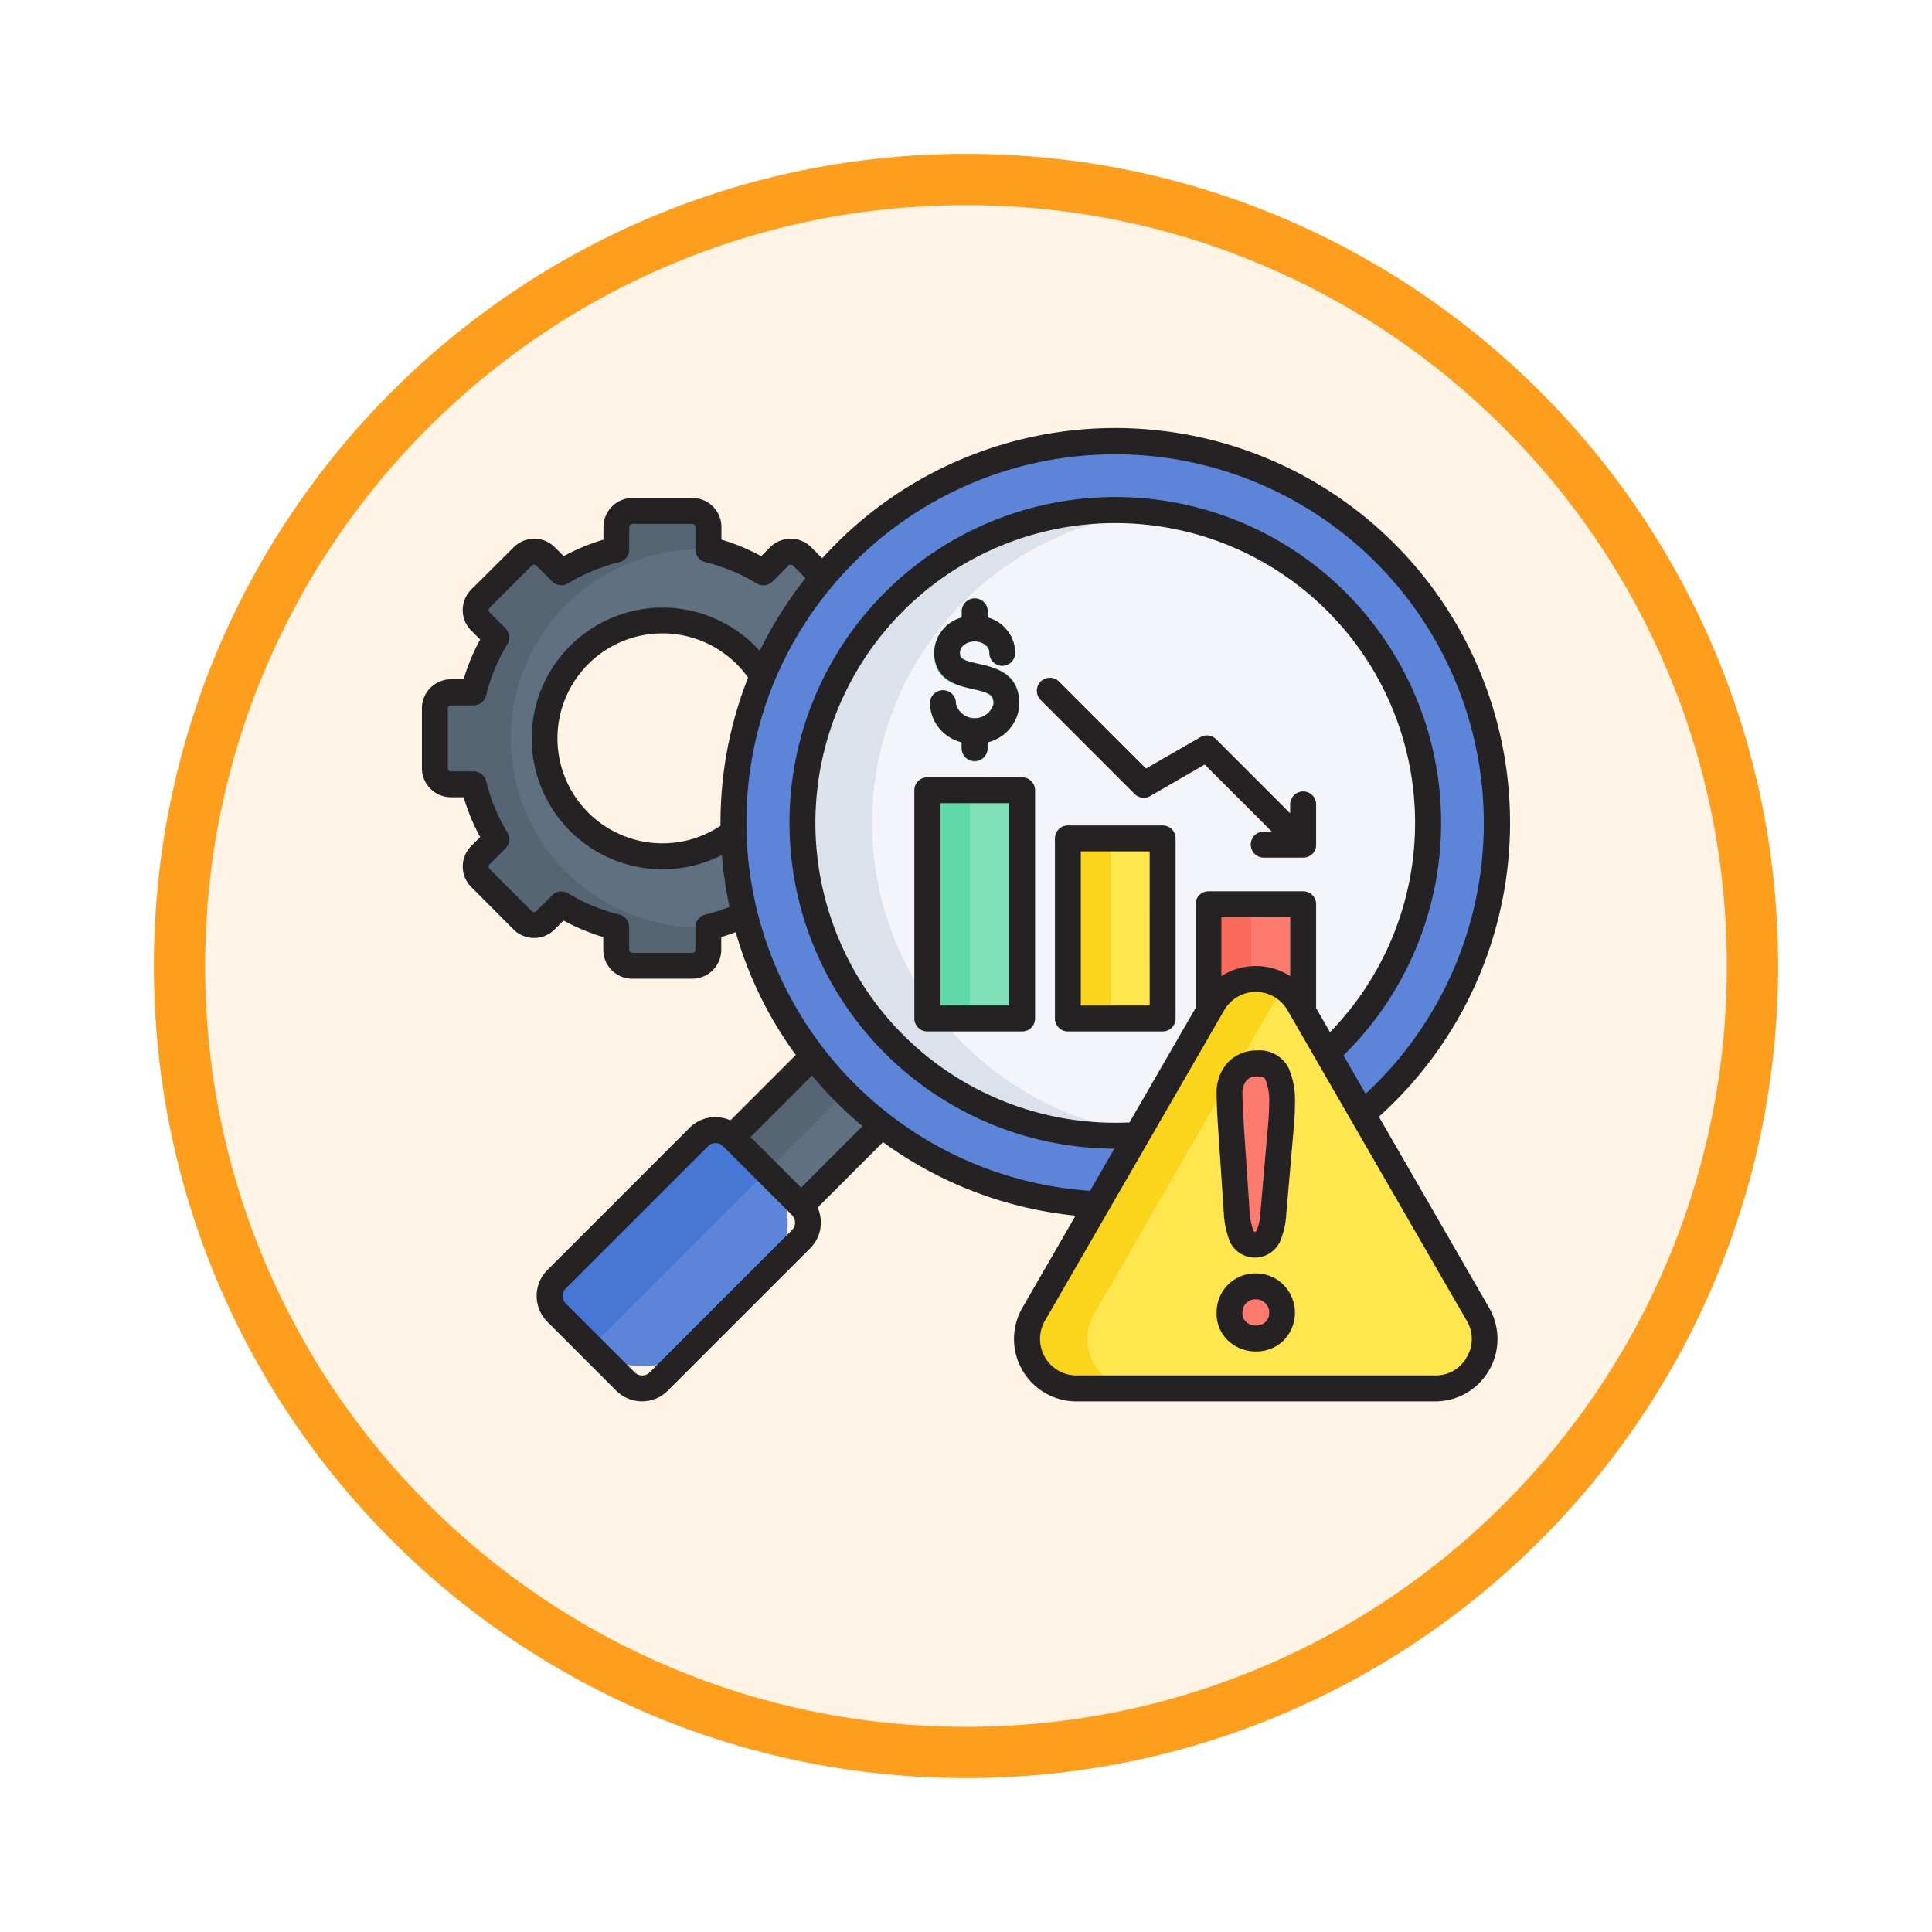 <svg xmlns="http://www.w3.org/2000/svg" xmlns:xlink="http://www.w3.org/1999/xlink" width="113" height="113" viewBox="0 0 113 113">
  <defs>
    <filter id="Trazado_982547" x="0" y="0" width="113" height="113" filterUnits="userSpaceOnUse">
      <feOffset dy="3" input="SourceAlpha"/>
      <feGaussianBlur stdDeviation="3" result="blur"/>
      <feFlood flood-opacity="0.161"/>
      <feComposite operator="in" in2="blur"/>
      <feComposite in="SourceGraphic"/>
    </filter>
  </defs>
  <g id="Grupo_1209469" data-name="Grupo 1209469" transform="translate(-743.203 -1784.512)">
    <g id="Grupo_1207468" data-name="Grupo 1207468" transform="translate(0 1148.44)">
      <g id="Grupo_1202450" data-name="Grupo 1202450" transform="translate(0 -677.451)">
        <g id="Grupo_1202353" data-name="Grupo 1202353" transform="translate(472.203 443.108)">
          <g id="Grupo_1174813" data-name="Grupo 1174813" transform="translate(280 876.414)">
            <g id="Grupo_1201680" data-name="Grupo 1201680">
              <g id="Grupo_1201330" data-name="Grupo 1201330">
                <g id="Grupo_1172010" data-name="Grupo 1172010">
                  <g id="Grupo_1171046" data-name="Grupo 1171046">
                    <g id="Grupo_1148525" data-name="Grupo 1148525">
                      <g transform="matrix(1, 0, 0, 1, -9, -6)" filter="url(#Trazado_982547)">
                        <g id="Trazado_982547-2" data-name="Trazado 982547" transform="translate(9 6)" fill="#fff4e6">
                          <path d="M 47.5 93.5 C 41.289 93.5 35.265 92.284 29.595 89.886 C 24.118 87.569 19.198 84.252 14.973 80.027 C 10.748 75.802 7.431 70.882 5.114 65.405 C 2.716 59.735 1.5 53.711 1.5 47.5 C 1.5 41.289 2.716 35.265 5.114 29.595 C 7.431 24.118 10.748 19.198 14.973 14.973 C 19.198 10.748 24.118 7.431 29.595 5.114 C 35.265 2.716 41.289 1.5 47.5 1.5 C 53.711 1.5 59.735 2.716 65.405 5.114 C 70.882 7.431 75.802 10.748 80.027 14.973 C 84.252 19.198 87.569 24.118 89.886 29.595 C 92.284 35.265 93.5 41.289 93.5 47.5 C 93.5 53.711 92.284 59.735 89.886 65.405 C 87.569 70.882 84.252 75.802 80.027 80.027 C 75.802 84.252 70.882 87.569 65.405 89.886 C 59.735 92.284 53.711 93.5 47.5 93.5 Z" stroke="none"/>
                          <path d="M 47.5 3 C 41.491 3 35.664 4.176 30.18 6.496 C 24.881 8.737 20.122 11.946 16.034 16.034 C 11.946 20.122 8.737 24.881 6.496 30.18 C 4.176 35.664 3 41.491 3 47.5 C 3 53.509 4.176 59.336 6.496 64.82 C 8.737 70.119 11.946 74.878 16.034 78.966 C 20.122 83.054 24.881 86.263 30.18 88.504 C 35.664 90.824 41.491 92 47.5 92 C 53.509 92 59.336 90.824 64.82 88.504 C 70.119 86.263 74.878 83.054 78.966 78.966 C 83.054 74.878 86.263 70.119 88.504 64.82 C 90.824 59.336 92 53.509 92 47.5 C 92 41.491 90.824 35.664 88.504 30.18 C 86.263 24.881 83.054 20.122 78.966 16.034 C 74.878 11.946 70.119 8.737 64.82 6.496 C 59.336 4.176 53.509 3 47.5 3 M 47.5 0 C 73.734 0 95 21.266 95 47.5 C 95 73.734 73.734 95 47.5 95 C 21.266 95 0 73.734 0 47.5 C 0 21.266 21.266 0 47.5 0 Z" stroke="none" fill="#ff9d1c"/>
                        </g>
                      </g>
                    </g>
                  </g>
                </g>
              </g>
            </g>
          </g>
        </g>
      </g>
    </g>
    <g id="risk-management_12166486" transform="translate(763.881 1778.967)">
      <g id="Grupo_1209468" data-name="Grupo 1209468" transform="translate(4.759 31.34)">
        <path id="Trazado_1052378" data-name="Trazado 1052378" d="M34.344,84.959h1.318a.944.944,0,0,0,.942-.942v-3.5a.944.944,0,0,0-.942-.942H34.344a11.3,11.3,0,0,0-1.331-3.21l.933-.933a.944.944,0,0,0,0-1.333l-2.475-2.475a.944.944,0,0,0-1.333,0l-.933.933A11.291,11.291,0,0,0,26,71.224V69.906a.944.944,0,0,0-.942-.942h-3.5a.944.944,0,0,0-.942.942v1.318a11.3,11.3,0,0,0-3.21,1.331l-.933-.933a.944.944,0,0,0-1.333,0L12.659,74.1a.944.944,0,0,0,0,1.333l.933.933a11.291,11.291,0,0,0-1.331,3.21H10.942a.944.944,0,0,0-.942.942v3.5a.944.944,0,0,0,.942.942H12.26a11.3,11.3,0,0,0,1.331,3.21l-.933.933a.944.944,0,0,0,0,1.333l2.475,2.475a.944.944,0,0,0,1.333,0l.933-.933a11.3,11.3,0,0,0,3.21,1.331v1.318a.944.944,0,0,0,.942.942h3.5A.944.944,0,0,0,26,94.627V93.309a11.3,11.3,0,0,0,3.21-1.331l.933.933a.944.944,0,0,0,1.333,0l2.475-2.475a.944.944,0,0,0,0-1.333l-.933-.933a11.3,11.3,0,0,0,1.331-3.21ZM23.3,75.369a6.9,6.9,0,1,1-6.9,6.9A6.9,6.9,0,0,1,23.3,75.369Z" transform="translate(-10 -64.875)" fill="#5f7080" fill-rule="evenodd"/>
        <path id="Trazado_1052379" data-name="Trazado 1052379" d="M26,71.225V69.907a.944.944,0,0,0-.942-.942h-3.5a.944.944,0,0,0-.942.942v1.318a11.3,11.3,0,0,0-3.21,1.331l-.933-.933a.944.944,0,0,0-1.333,0L12.659,74.1a.944.944,0,0,0,0,1.333l.933.933a11.291,11.291,0,0,0-1.331,3.21H10.942a.944.944,0,0,0-.942.942v3.5a.944.944,0,0,0,.942.942H12.26a11.3,11.3,0,0,0,1.331,3.21l-.933.933a.944.944,0,0,0,0,1.333l2.475,2.475a.944.944,0,0,0,1.333,0l.933-.933a11.3,11.3,0,0,0,3.21,1.331v1.318a.944.944,0,0,0,.942.942h3.5A.944.944,0,0,0,26,94.628V93.31a11.054,11.054,0,1,1,0-22.085Z" transform="translate(-10 -64.876)" fill="#566573" fill-rule="evenodd"/>
        <path id="Trazado_1052380" data-name="Trazado 1052380" d="M0,0H8.564V5.7H0Z" transform="translate(16.998 41.088) rotate(-45)" fill="#5f7080"/>
        <path id="Trazado_1052381" data-name="Trazado 1052381" d="M0,0H8.564V2.85H0Z" transform="translate(16.998 41.088) rotate(-45)" fill="#566573"/>
        <circle id="Elipse_13426" data-name="Elipse 13426" cx="22.332" cy="22.332" r="22.332" transform="translate(17.461)" fill="#5c85da"/>
        <circle id="Elipse_13427" data-name="Elipse 13427" cx="18.3" cy="18.3" r="18.3" transform="translate(21.493 4.032)" fill="#dbe2ec"/>
        <path id="Trazado_1052382" data-name="Trazado 1052382" d="M239.634,74.666a18.3,18.3,0,0,1-10.9,31.126,18.3,18.3,0,0,1,0-36.372,18.221,18.221,0,0,1,10.9,5.246Z" transform="translate(-186.901 -65.274)" fill="#f3f5fb" fill-rule="evenodd"/>
        <rect id="Rectángulo_422448" data-name="Rectángulo 422448" width="14.527" height="8.456" rx="4.228" transform="translate(6.135 50) rotate(-45)" fill="#5c85da"/>
        <path id="Trazado_1052383" data-name="Trazado 1052383" d="M75.856,358.2l-2.015-2.015a1.382,1.382,0,0,0-1.949,0l-8.323,8.323a1.382,1.382,0,0,0,0,1.949l2.015,2.015Z" transform="translate(-56.454 -315.476)" fill="#4677d5" fill-rule="evenodd"/>
        <path id="Trazado_1052384" data-name="Trazado 1052384" d="M238.09,198.357h5.541v13.348H238.09Z" transform="translate(-209.289 -177.93)" fill="#80e0b7"/>
        <path id="Trazado_1052385" data-name="Trazado 1052385" d="M303.2,220.656h5.541v10.533H303.2Z" transform="translate(-266.179 -197.413)" fill="#ffe54e"/>
        <path id="Trazado_1052386" data-name="Trazado 1052386" d="M368.313,251.156h5.541v6.681h-5.541Z" transform="translate(-323.068 -224.062)" fill="#fd7a6e"/>
        <path id="Trazado_1052387" data-name="Trazado 1052387" d="M238.09,198.357h2.5v13.348h-2.5Z" transform="translate(-209.289 -177.93)" fill="#60daa8"/>
        <path id="Trazado_1052388" data-name="Trazado 1052388" d="M303.2,220.656h2.5v10.533h-2.5Z" transform="translate(-266.179 -197.413)" fill="#fad51b"/>
        <path id="Trazado_1052389" data-name="Trazado 1052389" d="M368.313,251.156h2.5v6.681h-2.5Z" transform="translate(-323.068 -224.062)" fill="#fb695b"/>
        <g id="Grupo_1209467" data-name="Grupo 1209467" transform="translate(28.958 9.213)">
          <path id="Trazado_1052390" data-name="Trazado 1052390" d="M244.319,112.7a.758.758,0,1,1-1.515,0,.559.559,0,0,0-.21-.417,1.054,1.054,0,0,0-1.3,0,.559.559,0,0,0-.21.417c0,.434.534.552,1.08.673,1.181.261,2.391.528,2.391,2.329a2.248,2.248,0,0,1-.807,1.706,2.7,2.7,0,0,1-1.049.555v.338a.758.758,0,1,1-1.515,0v-.338a2.7,2.7,0,0,1-1.049-.555,2.248,2.248,0,0,1-.807-1.706.758.758,0,1,1,1.515,0,.753.753,0,0,0,.28.564,1.322,1.322,0,0,0,1.636,0,.753.753,0,0,0,.28-.564c0-.59-.608-.724-1.2-.855-1.148-.253-2.27-.5-2.27-2.147a2.053,2.053,0,0,1,.737-1.559,2.439,2.439,0,0,1,.879-.482v-.35a.758.758,0,1,1,1.515,0v.35a2.439,2.439,0,0,1,.879.482,2.054,2.054,0,0,1,.737,1.559Z" transform="translate(-239.333 -109.549)" fill="#80e0b7" fill-rule="evenodd"/>
          <path id="Trazado_1052391" data-name="Trazado 1052391" d="M289.217,147.737a.758.758,0,1,1,1.071-1.071l5.069,5.07,3.185-1.839a.755.755,0,0,1,.909.121l0,0,4.34,4.34v-.5a.758.758,0,1,1,1.515,0v2.332a.758.758,0,0,1-.758.758h-2.332a.758.758,0,0,1,0-1.515h.5l-3.931-3.931-3.123,1.8a.758.758,0,0,1-.973-.083Z" transform="translate(-282.724 -141.785)" fill="#fd7a6e" fill-rule="evenodd"/>
          <path id="Trazado_1052392" data-name="Trazado 1052392" d="M300.11,287.215l5.243,9.082,5.243,9.082a2.892,2.892,0,0,1-2.5,4.338H287.118a2.892,2.892,0,0,1-2.5-4.338l5.243-9.082,5.243-9.082a2.892,2.892,0,0,1,5.009,0Z" transform="translate(-278.549 -263.518)" fill="#fad51b" fill-rule="evenodd"/>
          <path id="Trazado_1052393" data-name="Trazado 1052393" d="M324.442,291.257l5.243,9.082,5.243,9.082a2.892,2.892,0,0,1-2.5,4.338H314.967a2.892,2.892,0,0,1-2.5-4.338l5.243-9.082,5.243-9.082a2.936,2.936,0,0,1,.746-.862,2.937,2.937,0,0,1,.746.862Z" transform="translate(-302.881 -267.559)" fill="#ffe54e" fill-rule="evenodd"/>
          <path id="Trazado_1052394" data-name="Trazado 1052394" d="M379.637,431.217a1.6,1.6,0,0,1-1.083-.4,1.411,1.411,0,0,1-.463-1.128,1.51,1.51,0,0,1,1.525-1.518,1.5,1.5,0,0,1,1.093.442,1.559,1.559,0,0,1,0,2.2,1.559,1.559,0,0,1-1.069.407Z" transform="translate(-360.57 -387.935)" fill="#fd7a6e" fill-rule="evenodd"/>
          <path id="Trazado_1052395" data-name="Trazado 1052395" d="M378.51,333.622l-.327-4.882c-.059-.951-.091-1.637-.091-2.051a1.855,1.855,0,0,1,.442-1.32,1.514,1.514,0,0,1,1.163-.474,1.169,1.169,0,0,1,1.17.606,4.085,4.085,0,0,1,.3,1.748c0,.449-.024.905-.07,1.368l-.439,5.024a3.974,3.974,0,0,1-.306,1.379.8.8,0,0,1-.773.477.768.768,0,0,1-.763-.463,4.681,4.681,0,0,1-.3-1.414Z" transform="translate(-360.571 -297.704)" fill="#fd7a6e" fill-rule="evenodd"/>
        </g>
      </g>
      <path id="Trazado_1052396" data-name="Trazado 1052396" d="M53.484,71.4l-.439,5.029a3.066,3.066,0,0,1-.234,1.11.244.244,0,0,1-.022.042.223.223,0,0,1-.067.007.344.344,0,0,1-.067-.006s-.006-.007-.006-.011a3.877,3.877,0,0,1-.239-1.164l-.328-4.868c-.056-.962-.089-1.618-.089-2a1.131,1.131,0,0,1,.239-.8.751.751,0,0,1,.612-.233c.4,0,.462.124.49.182a3.308,3.308,0,0,1,.217,1.414c0,.411-.022.847-.067,1.3Zm-.64-4.414a2.289,2.289,0,0,0-1.719.714,2.6,2.6,0,0,0-.645,1.837c0,.418.028,1.1.095,2.1l.328,4.882v.019A5.318,5.318,0,0,0,51.27,78.2a1.619,1.619,0,0,0,2.9,0,4.7,4.7,0,0,0,.384-1.646l.434-5.017a14.409,14.409,0,0,0,.072-1.442,4.73,4.73,0,0,0-.367-2.077,1.9,1.9,0,0,0-1.853-1.034Zm.506,15.873a.8.8,0,0,1-.567.217.838.838,0,0,1-.584-.22.648.648,0,0,1-.206-.555.72.72,0,0,1,.222-.54.708.708,0,0,1,.545-.22.754.754,0,0,1,.567.226.69.69,0,0,1,.222.534.681.681,0,0,1-.2.557Zm-.59-2.833A2.264,2.264,0,0,0,50.48,82.3,2.151,2.151,0,0,0,51.2,84a2.363,2.363,0,0,0,1.58.592,2.306,2.306,0,0,0,1.574-.6,2.32,2.32,0,0,0,.028-3.307,2.243,2.243,0,0,0-1.624-.657Zm12.35,4.9a2.069,2.069,0,0,0,0-2.133L54.625,64.629a2.136,2.136,0,0,0-3.7,0L40.439,82.793a2.134,2.134,0,0,0,1.847,3.2H63.258a2.068,2.068,0,0,0,1.853-1.067ZM54.786,59.191v3.446a3.731,3.731,0,0,0-4.028,0V59.191Zm.757-1.515a.754.754,0,0,1,.757.758v6.075l.812,1.406a17.537,17.537,0,1,0-11.727,5.279l3.861-6.685V58.433A.758.758,0,0,1,50,57.676ZM29.3,68.927a21.525,21.525,0,0,0,13.78,6.268L44.5,72.728a19.057,19.057,0,1,1,13.529-5.581c-.044.042-.089.084-.128.127l1.291,2.243q.317-.29.617-.59A21.575,21.575,0,1,0,24.651,45.314a.775.775,0,0,1-.067.152A21.628,21.628,0,0,0,29.3,68.927Zm-3.121,6.079-2.96-2.959,3.594-3.595c.451.532.918,1.049,1.413,1.546s1.012.967,1.546,1.413l-3.594,3.595Zm-.534,2.484-8.322,8.323a.623.623,0,0,1-.879,0l-4.033-4.03a.629.629,0,0,1,0-.877l8.328-8.323a.619.619,0,0,1,.873,0l4.033,4.03a.629.629,0,0,1,0,.877ZM21.464,53.671v.169a6.074,6.074,0,0,1-3.4,1.03,6.14,6.14,0,1,1,5.012-9.692A23.014,23.014,0,0,0,21.464,53.671Zm-.89,5.366a.757.757,0,0,0-.579.736v1.318a.186.186,0,0,1-.184.185h-3.5a.191.191,0,0,1-.189-.185V59.773a.752.752,0,0,0-.579-.737,10.606,10.606,0,0,1-2.993-1.242.756.756,0,0,0-.929.112l-.935.933a.18.18,0,0,1-.128.053.191.191,0,0,1-.133-.053L7.951,56.364a.2.2,0,0,1,0-.261l.935-.932A.759.759,0,0,0,9,54.24a10.487,10.487,0,0,1-1.24-3,.761.761,0,0,0-.74-.579H5.7a.19.19,0,0,1-.184-.185v-3.5A.19.19,0,0,1,5.7,46.8H7.017a.761.761,0,0,0,.74-.579,10.5,10.5,0,0,1,1.24-3,.758.758,0,0,0-.111-.93l-.935-.933a.2.2,0,0,1,0-.261l2.476-2.476a.191.191,0,0,1,.133-.053.179.179,0,0,1,.128.054l.935.932a.755.755,0,0,0,.929.111,10.636,10.636,0,0,1,2.993-1.242.751.751,0,0,0,.579-.736V36.371a.191.191,0,0,1,.189-.185h3.5a.186.186,0,0,1,.184.185v1.317a.758.758,0,0,0,.579.737,10.567,10.567,0,0,1,3,1.242.757.757,0,0,0,.929-.111l.935-.933a.172.172,0,0,1,.128-.053.19.19,0,0,1,.133.054l.734.737a23.018,23.018,0,0,0-2.676,4.254,7.652,7.652,0,1,0-2.214,11.939,22.058,22.058,0,0,0,.445,3.034,10.854,10.854,0,0,1-1.413.452Zm39.4,11.822c.306-.279.612-.567.907-.862A23.09,23.09,0,0,0,28.223,37.344c-.278.279-.545.564-.812.854l-.645-.648a1.7,1.7,0,0,0-2.4,0l-.523.522a12,12,0,0,0-2.325-.965v-.737a1.7,1.7,0,0,0-1.7-1.7h-3.5a1.7,1.7,0,0,0-1.7,1.7v.738a11.987,11.987,0,0,0-2.325.965l-.523-.523a1.7,1.7,0,0,0-2.4,0L6.884,40.026a1.694,1.694,0,0,0,0,2.4l.523.522a11.847,11.847,0,0,0-.968,2.327H5.7a1.7,1.7,0,0,0-1.7,1.7v3.5a1.7,1.7,0,0,0,1.7,1.7h.74a11.828,11.828,0,0,0,.968,2.328l-.523.522a1.694,1.694,0,0,0,0,2.4L9.359,59.91a1.7,1.7,0,0,0,2.4,0l.523-.523a12,12,0,0,0,2.325.965v.738a1.7,1.7,0,0,0,1.7,1.7h3.5a1.7,1.7,0,0,0,1.7-1.7v-.738c.284-.085.567-.18.846-.285a22.672,22.672,0,0,0,3.516,7.181l-3.827,3.825a2.149,2.149,0,0,0-.879-.188,2.118,2.118,0,0,0-1.508.624l-8.322,8.323a2.141,2.141,0,0,0,0,3.02l4.028,4.031a2.141,2.141,0,0,0,1.513.624,2.118,2.118,0,0,0,1.508-.624l8.322-8.323a2.125,2.125,0,0,0,.439-2.385l3.827-3.828a23,23,0,0,0,11.259,4.3l-3.11,5.391a3.649,3.649,0,0,0,3.16,5.474H63.259a3.649,3.649,0,0,0,3.16-5.474L59.971,70.86ZM56.3,54.951a1.181,1.181,0,0,1-.011.142v0a1.017,1.017,0,0,1-.039.134s-.006.005-.006.007a.557.557,0,0,1-.067.126v.006a.763.763,0,0,1-.211.213l-.011,0a.71.71,0,0,1-.122.066s-.006,0-.011,0a.624.624,0,0,1-.128.04h-.011a.738.738,0,0,1-.139.013H53.212a.758.758,0,0,1,0-1.515h.506l-3.933-3.929L46.6,52.1a.754.754,0,0,1-.912-.121L40.211,46.5a.757.757,0,1,1,1.068-1.072L46.347,50.5l3.188-1.838a.754.754,0,0,1,.912.12l4.339,4.34v-.5a.757.757,0,1,1,1.513,0v2.332ZM33.719,46.7a.757.757,0,1,1,1.513,0,1.136,1.136,0,0,0,2.2,0c0-.5-.167-.624-1.2-.852-.851-.187-2.27-.5-2.27-2.15a2.188,2.188,0,0,1,1.613-2.04v-.351a.759.759,0,0,1,1.519,0v.351A2.188,2.188,0,0,1,38.7,43.7a.757.757,0,1,1-1.513,0c0-.347-.395-.639-.862-.639s-.857.293-.857.639.045.441,1.085.67c.89.2,2.387.528,2.387,2.332a2.406,2.406,0,0,1-1.853,2.261V49.3a.759.759,0,0,1-1.519,0v-.339A2.412,2.412,0,0,1,33.719,46.7Zm4.623,17.654H34.32V52.524h4.022ZM39.1,51.009a.759.759,0,0,1,.762.758V65.115a.759.759,0,0,1-.762.758H33.558a.758.758,0,0,1-.757-.758V51.766a.758.758,0,0,1,.757-.758Zm7.466,13.348H42.536V55.34h4.028Zm.757-10.532a.754.754,0,0,1,.757.758V65.115a.754.754,0,0,1-.757.758H41.78a.758.758,0,0,1-.757-.758V54.582a.758.758,0,0,1,.757-.758Z" transform="translate(0 0)" fill="#242222" fill-rule="evenodd"/>
    </g>
  </g>
</svg>
